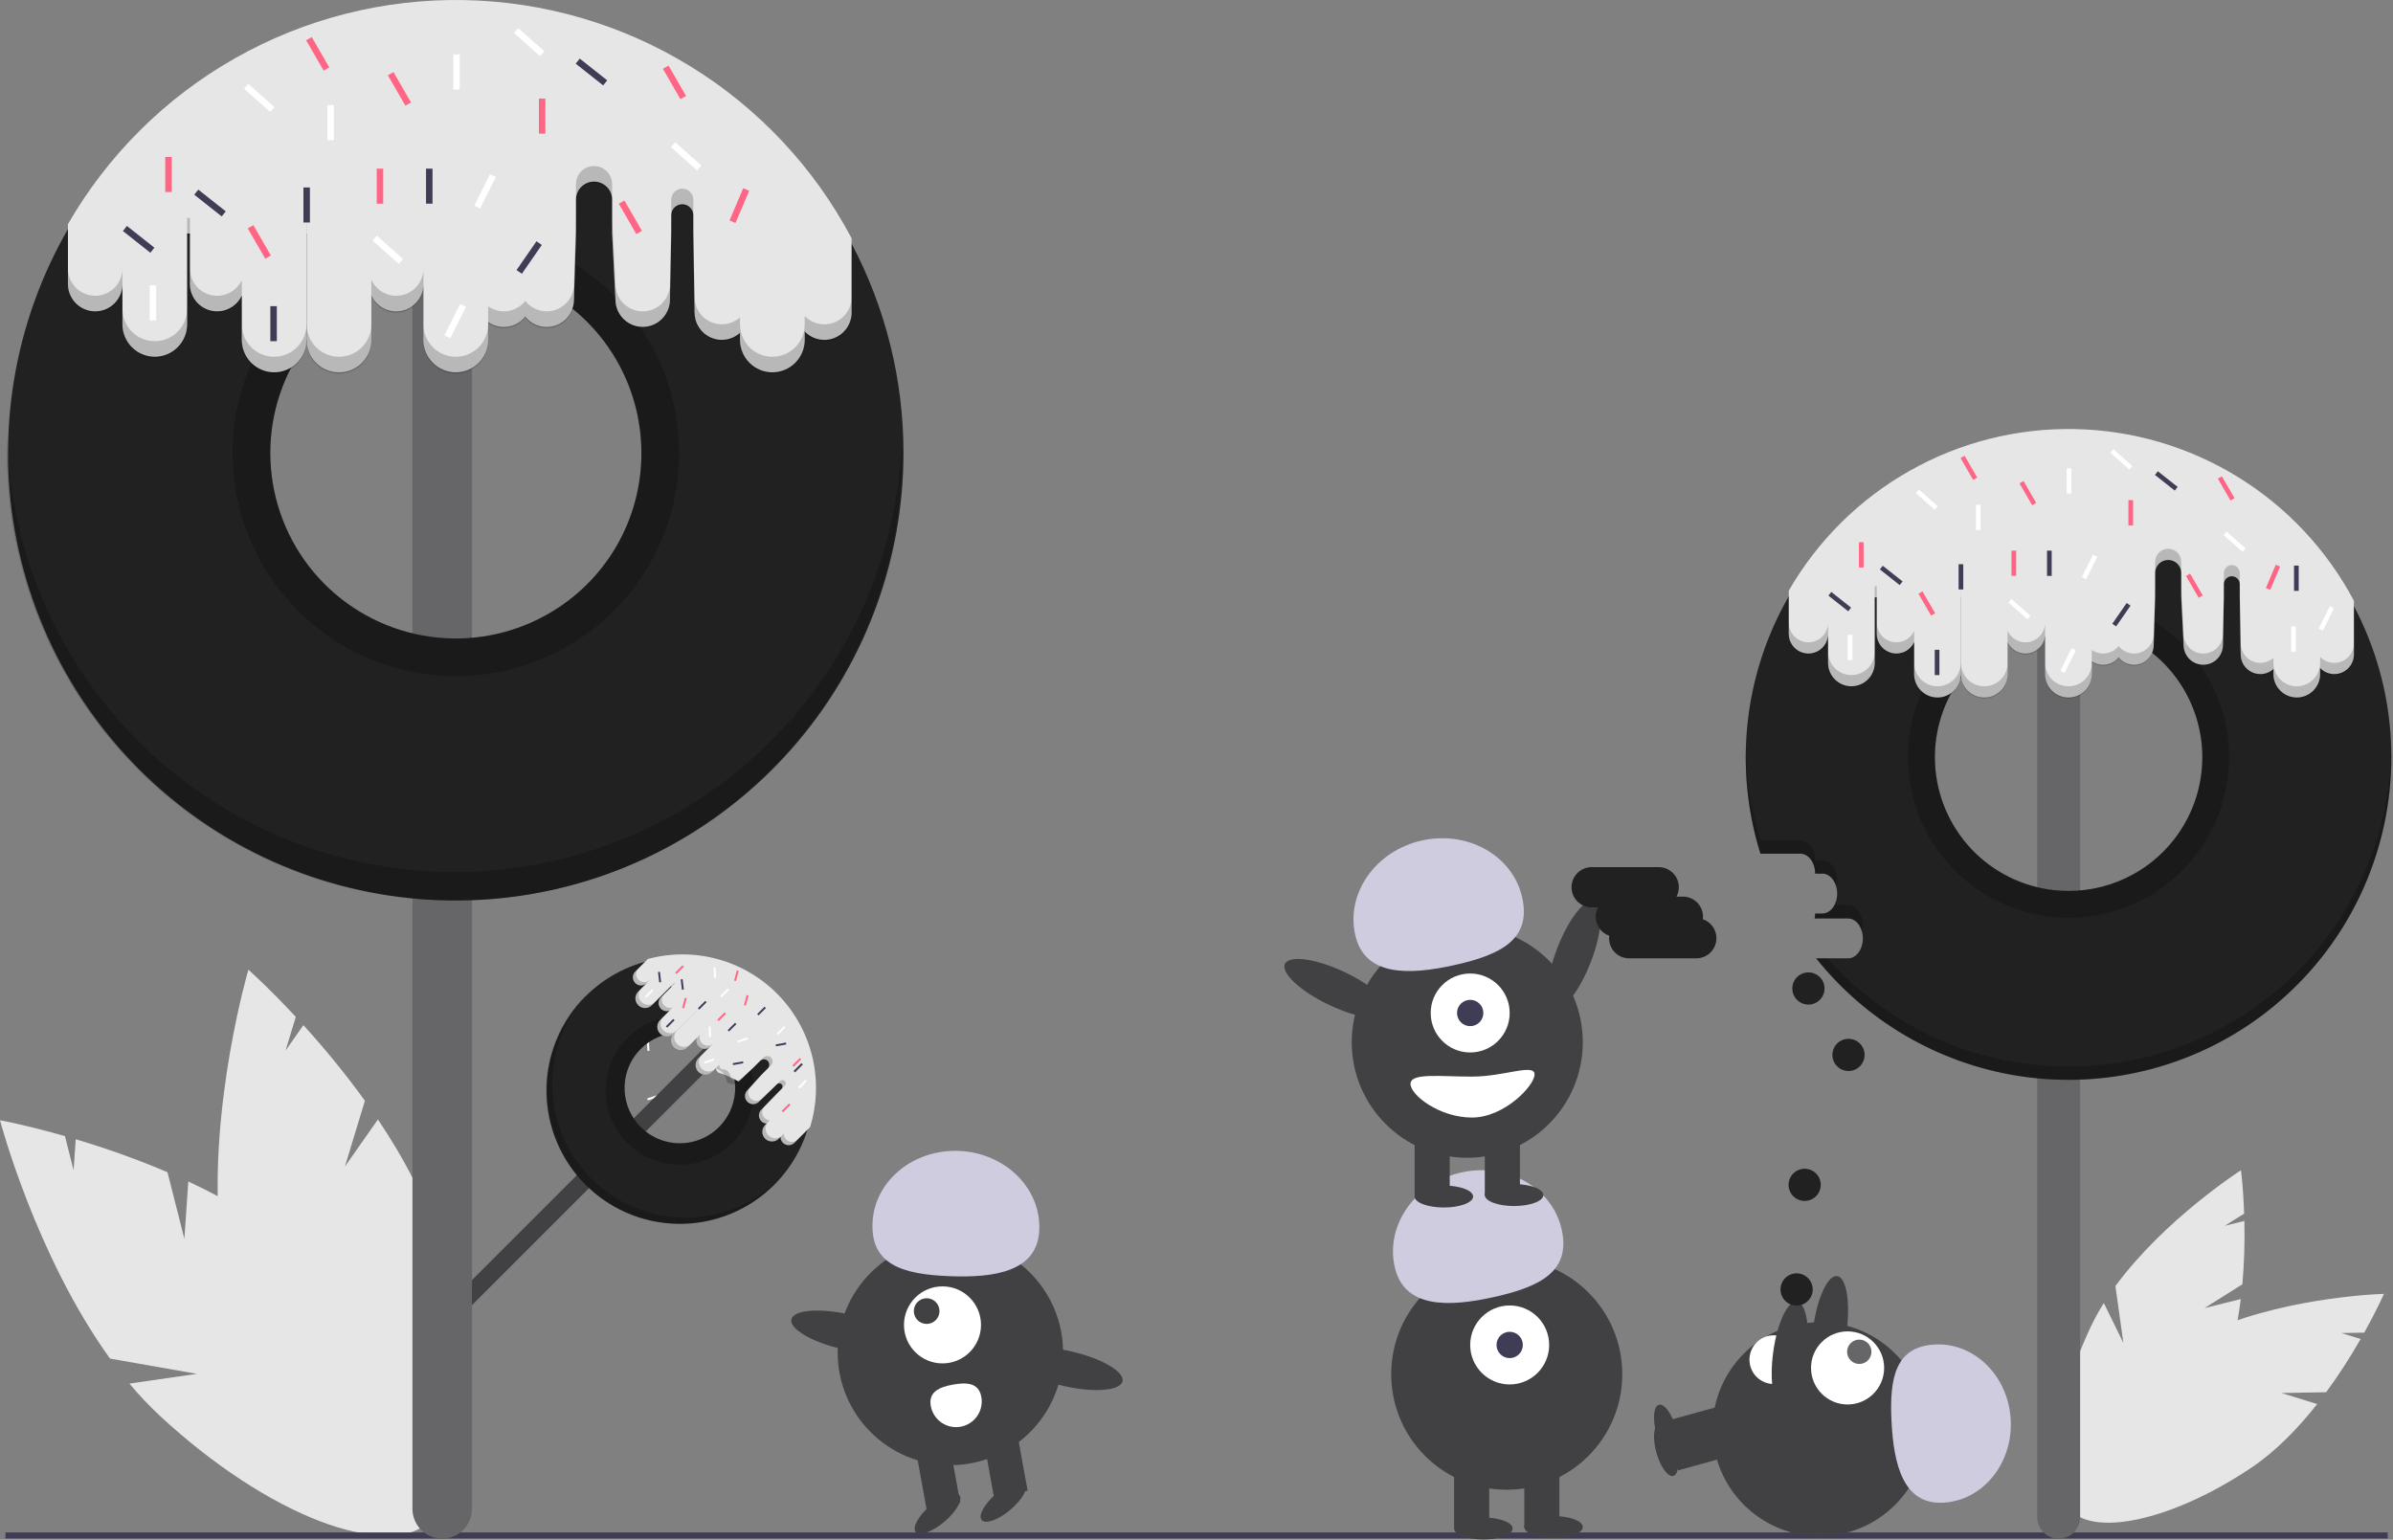 <svg width="892" height="574" viewBox="0 0 892 574" fill="none" xmlns="http://www.w3.org/2000/svg">
<rect x="0" y="0" width="892" height="574" fill="#808080" stroke="none"/>
<g clip-path="url(#clip0_931_29)">
<path d="M68.723 461.8L62.429 436.977C51.27 432.248 39.853 428.151 28.232 424.708L27.438 436.244L24.216 423.535C9.804 419.42 0 417.607 0 417.607C0 417.607 13.243 467.966 41.02 506.467L73.385 512.152L48.241 515.777C51.737 519.982 55.493 523.963 59.488 527.697C99.895 565.203 144.901 582.411 160.011 566.132C175.122 549.853 154.615 506.251 114.208 468.745C101.682 457.118 85.946 447.787 70.194 440.443L68.723 461.8Z" fill="#E6E6E6"/>
<path d="M128.579 434.843L136.022 410.34C128.914 400.524 121.258 391.116 113.09 382.161L106.447 391.626L110.258 379.081C100.048 368.108 92.592 361.489 92.592 361.489C92.592 361.489 77.898 411.444 81.775 458.76L106.543 480.357L83.144 470.463C83.963 475.87 85.121 481.219 86.612 486.48C101.815 539.474 131.447 577.468 152.796 571.343C174.146 565.218 179.129 517.293 163.926 464.3C159.213 447.871 150.565 431.75 140.877 417.321L128.579 434.843Z" fill="#E6E6E6"/>
<path d="M821.742 487.639L835.851 478.769C836.545 470.912 836.794 463.022 836.598 455.137L829.296 456.956L836.52 452.415C836.182 442.667 835.34 436.233 835.34 436.233C835.34 436.233 806.81 454.521 788.534 479.432L791.497 500.612L784.216 485.768C782.312 488.775 780.6 491.899 779.088 495.12C763.958 527.653 762.318 558.968 775.425 565.064C788.532 571.159 811.422 549.727 826.552 517.194C831.243 507.109 833.869 495.496 835.26 484.272L821.742 487.639Z" fill="#E6E6E6"/>
<path d="M850.424 519.302L867.086 519.003C871.741 512.635 876.033 506.01 879.942 499.158L872.75 496.941L881.282 496.788C886.031 488.268 888.636 482.325 888.636 482.325C888.636 482.325 854.76 483.233 826.239 495.112L817.827 514.774L819.266 498.304C816.082 499.894 813.002 501.682 810.043 503.659C780.274 523.688 762.684 549.647 770.753 561.64C778.822 573.633 809.496 567.119 839.264 547.09C848.493 540.88 856.743 532.296 863.736 523.407L850.424 519.302Z" fill="#E6E6E6"/>
<path d="M890.029 571.273H2.029V573.513H890.029V571.273Z" fill="#3F3D56"/>
<path d="M254.127 61.827L251.827 60.673L245.596 73.092L247.896 74.246L254.127 61.827Z" fill="white"/>
<path d="M240.874 372.592L240.113 372.681L240.592 376.795L241.354 376.706L240.874 372.592Z" fill="#3F3D56"/>
<path d="M245.423 408.899L245.181 408.171L241.25 409.475L241.492 410.203L245.423 408.899Z" fill="white"/>
<path d="M241.86 387.572L241.094 387.618L241.343 391.753L242.108 391.707L241.86 387.572Z" fill="white"/>
<path d="M238.28 364.902L237.514 364.948L237.763 369.082L238.529 369.036L238.28 364.902Z" fill="white"/>
<path d="M292.99 381.812L292.703 381.1L288.863 382.652L289.15 383.363L292.99 381.812Z" fill="#FF6584"/>
<path d="M247.714 380.602L246.973 380.404L245.901 384.405L246.642 384.603L247.714 380.602Z" fill="#FF6584"/>
<path d="M288.897 70.608H286.479V83.665H288.897V70.608Z" fill="#3F3D56"/>
<path d="M287.446 102.042H285.028V115.1H287.446V102.042Z" fill="white"/>
<path d="M285.614 374.945L285.104 374.435L282.352 377.188L282.862 377.697L285.614 374.945Z" fill="white"/>
<path d="M292.852 416.638L292.342 416.129L289.59 418.881L290.1 419.391L292.852 416.638Z" fill="white"/>
<path d="M287.078 399.357L286.382 399.17L285.374 402.93L286.07 403.117L287.078 399.357Z" fill="#FF6584"/>
<path d="M288.876 385.139L288.367 384.629L285.614 387.382L286.124 387.891L288.876 385.139Z" fill="#FF6584"/>
<path d="M277.806 384.67C278.426 384.05 278.775 383.209 278.775 382.332C278.775 381.455 278.426 380.614 277.806 379.994C277.186 379.374 276.345 379.025 275.468 379.025C274.591 379.025 273.75 379.374 273.129 379.994L167.613 485.51C166.993 486.13 166.644 486.971 166.644 487.849C166.644 488.726 166.993 489.567 167.613 490.187C168.233 490.807 169.074 491.155 169.951 491.155C170.828 491.155 171.669 490.807 172.289 490.187L277.127 385.349" fill="#414144"/>
<path d="M288.591 371.353C280.905 363.676 270.917 358.729 260.153 357.266C249.389 355.804 238.442 357.908 228.987 363.256C219.532 368.604 212.089 376.903 207.796 386.881C203.504 396.86 202.598 407.97 205.218 418.513C207.837 429.055 213.838 438.449 222.302 445.258C230.766 452.067 241.228 455.916 252.086 456.216C262.945 456.517 273.603 453.252 282.431 446.922C291.259 440.591 297.77 431.543 300.968 421.162C303.629 412.519 303.882 403.314 301.701 394.538C299.521 385.761 294.988 377.745 288.591 371.353ZM247.889 425.447C244.467 424.497 241.349 422.678 238.839 420.166C238.331 419.658 237.861 419.123 237.41 418.578C234.31 414.758 232.677 409.955 232.807 405.038C232.937 400.12 234.821 395.41 238.119 391.76C241.417 388.109 245.911 385.757 250.791 385.13C255.67 384.502 260.613 385.64 264.727 388.337C268.842 391.035 271.856 395.114 273.226 399.839C274.596 404.564 274.232 409.623 272.2 414.103C270.167 418.583 266.599 422.189 262.141 424.269C257.683 426.349 252.628 426.767 247.889 425.447Z" fill="#222121"/>
<path d="M175.926 94.945C175.926 92.003 174.757 89.182 172.677 87.101C170.597 85.021 167.775 83.852 164.833 83.852C161.891 83.852 159.069 85.021 156.989 87.101C154.909 89.182 153.74 92.003 153.74 94.945V562.484C153.74 563.941 154.027 565.383 154.584 566.729C155.142 568.075 155.959 569.298 156.989 570.328C158.019 571.358 159.242 572.175 160.588 572.732C161.934 573.29 163.376 573.577 164.833 573.577C166.29 573.577 167.732 573.29 169.078 572.732C170.424 572.175 171.647 571.358 172.677 570.328C173.707 569.298 174.524 568.075 175.082 566.729C175.639 565.383 175.926 563.941 175.926 562.484V98.167" fill="#666668"/>
<path d="M317.428 90.801C298.38 54.772 266.806 26.958 228.663 12.605C190.52 -1.747 148.443 -1.646 110.368 12.889C72.294 27.424 40.854 55.388 21.979 91.508C3.103 127.628 -1.903 169.406 7.904 208.963C17.711 248.519 41.654 283.121 75.216 306.24C108.778 329.359 149.64 339.398 190.094 334.464C230.549 329.53 267.8 309.963 294.821 279.455C321.843 248.947 336.766 209.605 336.778 168.851C336.789 141.645 330.146 114.85 317.428 90.801ZM203.92 229.091C190.686 236.561 175.36 239.465 160.31 237.354C145.261 235.242 131.326 228.233 120.658 217.41C109.991 206.586 103.185 192.551 101.292 177.472C99.399 162.394 102.525 147.111 110.187 133.987C117.849 120.863 129.619 110.627 143.68 104.862C157.741 99.097 173.309 98.123 187.979 102.09C202.648 106.058 215.603 114.747 224.841 126.814C234.079 138.88 239.085 153.654 239.087 168.851C239.123 181.114 235.883 193.165 229.7 203.756C223.517 214.347 214.617 223.094 203.92 229.091Z" fill="#222121"/>
<path opacity="0.2" d="M169.444 325.054C126.096 325.053 84.45 308.181 53.324 278.01C22.198 247.839 4.037 206.739 2.686 163.412C2.628 165.216 2.599 167.028 2.598 168.847C2.592 190.761 6.904 212.461 15.286 232.709C23.669 252.956 35.958 271.354 51.452 286.852C66.945 302.349 85.34 314.643 105.585 323.03C125.831 331.417 147.53 335.734 169.444 335.734C191.358 335.734 213.058 331.417 233.303 323.03C253.549 314.643 271.944 302.349 287.437 286.852C302.931 271.354 315.22 252.956 323.602 232.709C331.985 212.461 336.296 190.761 336.291 168.847C336.291 167.026 336.262 165.212 336.203 163.405C334.853 206.734 316.693 247.836 285.567 278.008C254.441 308.18 212.794 325.053 169.444 325.054Z" fill="black"/>
<path opacity="0.2" d="M169.928 85.594C153.462 85.595 137.367 90.479 123.677 99.627C109.987 108.775 99.318 121.777 93.017 136.989C86.717 152.201 85.068 168.94 88.281 185.089C91.493 201.237 99.422 216.071 111.065 227.714C122.707 239.356 137.541 247.285 153.69 250.497C169.838 253.71 186.577 252.062 201.789 245.761C217.001 239.461 230.003 228.791 239.151 215.101C248.3 201.411 253.183 185.316 253.184 168.851C253.159 146.777 244.38 125.615 228.772 110.007C213.163 94.398 192.001 85.619 169.928 85.594ZM203.92 229.091C190.686 236.561 175.36 239.465 160.31 237.354C145.261 235.242 131.326 228.233 120.658 217.41C109.991 206.586 103.185 192.551 101.292 177.472C99.4 162.394 102.525 147.111 110.187 133.987C117.849 120.863 129.619 110.627 143.68 104.862C157.741 99.097 173.309 98.123 187.979 102.09C202.649 106.058 215.603 114.747 224.841 126.814C234.079 138.88 239.085 153.654 239.087 168.851C239.124 181.114 235.883 193.165 229.7 203.756C223.517 214.347 214.617 223.094 203.92 229.091Z" fill="black"/>
<path d="M317.43 88.796V116.551C317.432 118.577 316.826 120.558 315.692 122.237C314.558 123.917 312.948 125.218 311.067 125.974C309.187 126.73 307.124 126.906 305.143 126.479C303.162 126.052 301.354 125.041 299.952 123.578V126.741C299.952 129.938 298.682 133.005 296.421 135.266C294.16 137.527 291.093 138.797 287.896 138.797C284.698 138.797 281.632 137.527 279.371 135.266C277.11 133.005 275.839 129.938 275.839 126.741V124.105C274.381 125.417 272.574 126.277 270.636 126.583C268.698 126.888 266.714 126.626 264.922 125.826C263.131 125.027 261.61 123.725 260.543 122.079C259.477 120.433 258.91 118.512 258.913 116.551L258.429 87.05V80.246C258.428 79.157 257.994 78.113 257.223 77.343C256.452 76.574 255.408 76.142 254.319 76.142C253.229 76.142 252.185 76.574 251.414 77.343C250.643 78.113 250.21 79.157 250.208 80.246V87.05L249.724 111.715C249.724 114.408 248.654 116.991 246.75 118.896C244.845 120.801 242.262 121.871 239.568 121.871C236.875 121.871 234.292 120.801 232.387 118.896C230.482 116.991 229.412 114.408 229.412 111.715L228.17 87.05V74.443C228.17 72.656 227.46 70.942 226.196 69.679C224.933 68.416 223.22 67.706 221.433 67.706C219.646 67.706 217.933 68.416 216.669 69.679C215.406 70.942 214.696 72.656 214.696 74.443V87.05L213.937 111.715C213.938 113.827 213.281 115.887 212.056 117.608C210.831 119.328 209.1 120.624 207.104 121.314C205.107 122.004 202.945 122.054 200.919 121.456C198.893 120.859 197.104 119.645 195.801 117.982C194.195 120.036 191.859 121.391 189.279 121.765C186.7 122.14 184.075 121.506 181.951 119.994V126.741C181.951 129.938 180.68 133.005 178.419 135.266C176.158 137.527 173.092 138.797 169.894 138.797C166.697 138.797 163.63 137.527 161.369 135.266C159.108 133.005 157.838 129.938 157.838 126.741V105.911C157.839 108.235 157.043 110.488 155.582 112.295C154.122 114.102 152.087 115.354 149.815 115.841C147.543 116.329 145.173 116.022 143.1 114.973C141.028 113.923 139.377 112.195 138.425 110.075V126.741C138.425 129.938 137.155 133.005 134.894 135.266C132.633 137.527 129.566 138.797 126.369 138.797C123.171 138.797 120.105 137.527 117.844 135.266C115.583 133.005 114.312 129.938 114.312 126.741V87.05H114.245V126.741C114.245 129.938 112.974 133.005 110.713 135.266C108.452 137.527 105.386 138.797 102.188 138.797C98.991 138.797 95.924 137.527 93.663 135.266C91.402 133.005 90.132 129.938 90.132 126.741V110.215C89.153 112.308 87.491 114.004 85.418 115.024C83.346 116.044 80.987 116.327 78.732 115.825C76.478 115.323 74.462 114.067 73.017 112.265C71.572 110.463 70.786 108.221 70.787 105.911V87.05H69.752V120.937C69.752 124.135 68.482 127.201 66.221 129.462C63.96 131.724 60.893 132.994 57.696 132.994C54.498 132.994 51.431 131.724 49.17 129.462C46.909 127.201 45.639 124.135 45.639 120.937V105.911C45.641 107.246 45.379 108.568 44.869 109.801C44.359 111.034 43.611 112.155 42.668 113.099C41.725 114.043 40.605 114.792 39.372 115.303C38.139 115.814 36.818 116.077 35.483 116.077C34.149 116.077 32.827 115.814 31.595 115.303C30.362 114.792 29.242 114.043 28.298 113.099C27.355 112.155 26.607 111.034 26.098 109.801C25.588 108.568 25.326 107.246 25.327 105.911V83.554C40.222 57.714 61.769 36.337 87.727 21.647C113.684 6.957 143.104 -0.508 172.925 0.027C202.746 0.562 231.879 9.078 257.292 24.69C282.706 40.302 303.472 62.438 317.43 88.796Z" fill="#E6E6E6"/>
<path opacity="0.2" d="M102.188 132.994C100.605 132.994 99.037 132.682 97.574 132.076C96.111 131.47 94.782 130.582 93.663 129.463C92.543 128.343 91.655 127.014 91.049 125.551C90.443 124.088 90.132 122.521 90.132 120.937V127.224C90.132 130.422 91.402 133.488 93.663 135.749C95.924 138.011 98.99 139.281 102.188 139.281C105.386 139.281 108.452 138.011 110.713 135.749C112.974 133.488 114.245 130.422 114.245 127.224V120.937C114.245 122.521 113.933 124.088 113.327 125.551C112.721 127.014 111.833 128.343 110.714 129.463C109.594 130.582 108.265 131.47 106.802 132.076C105.339 132.682 103.771 132.994 102.188 132.994Z" fill="black"/>
<path opacity="0.2" d="M126.369 132.994C124.786 132.994 123.218 132.682 121.755 132.076C120.292 131.47 118.963 130.582 117.843 129.463C116.724 128.343 115.836 127.014 115.23 125.551C114.624 124.088 114.312 122.521 114.313 120.937V127.224C114.313 130.422 115.583 133.488 117.844 135.749C120.105 138.011 123.171 139.281 126.369 139.281C129.567 139.281 132.633 138.011 134.894 135.749C137.155 133.488 138.426 130.422 138.426 127.224V120.937C138.426 122.521 138.114 124.088 137.508 125.551C136.902 127.014 136.014 128.343 134.895 129.463C133.775 130.582 132.446 131.47 130.983 132.076C129.52 132.682 127.952 132.994 126.369 132.994Z" fill="black"/>
<path opacity="0.2" d="M90.132 104.412C89.153 106.505 87.491 108.201 85.418 109.221C83.346 110.241 80.987 110.523 78.732 110.022C76.478 109.52 74.462 108.264 73.017 106.462C71.572 104.659 70.786 102.418 70.787 100.108V106.395C70.786 108.705 71.572 110.946 73.017 112.749C74.462 114.551 76.478 115.807 78.732 116.309C80.987 116.81 83.346 116.528 85.418 115.508C87.491 114.488 89.153 112.792 90.132 110.699V104.412Z" fill="black"/>
<path opacity="0.2" d="M114.312 81.247H114.245V87.534H114.312V81.247Z" fill="black"/>
<path opacity="0.2" d="M45.639 100.108C45.636 102.8 44.565 105.38 42.661 107.283C40.757 109.185 38.175 110.254 35.483 110.254C32.791 110.254 30.21 109.185 28.305 107.283C26.401 105.38 25.33 102.8 25.327 100.108V106.395C25.33 109.087 26.401 111.667 28.305 113.57C30.21 115.472 32.791 116.541 35.483 116.541C38.175 116.541 40.757 115.472 42.661 113.57C44.565 111.667 45.636 109.087 45.639 106.395V100.108Z" fill="black"/>
<path opacity="0.2" d="M70.787 81.247H69.752V87.534H70.787V81.247Z" fill="black"/>
<path opacity="0.2" d="M57.696 127.19C56.112 127.191 54.544 126.879 53.082 126.273C51.619 125.667 50.29 124.779 49.17 123.659C48.051 122.54 47.163 121.211 46.557 119.748C45.951 118.285 45.639 116.717 45.639 115.134V121.421C45.639 124.619 46.909 127.685 49.17 129.946C51.431 132.207 54.498 133.477 57.696 133.477C60.893 133.477 63.96 132.207 66.221 129.946C68.482 127.685 69.752 124.619 69.752 121.421V115.134C69.752 116.717 69.441 118.285 68.835 119.748C68.229 121.211 67.341 122.54 66.221 123.659C65.102 124.779 63.772 125.667 62.31 126.273C60.847 126.879 59.279 127.191 57.696 127.19Z" fill="black"/>
<path opacity="0.2" d="M169.894 132.994C168.311 132.994 166.743 132.682 165.28 132.076C163.817 131.47 162.488 130.582 161.369 129.463C160.249 128.343 159.361 127.014 158.755 125.551C158.149 124.088 157.838 122.521 157.838 120.937V127.224C157.838 130.422 159.108 133.488 161.369 135.749C163.63 138.011 166.697 139.281 169.894 139.281C173.092 139.281 176.158 138.011 178.419 135.749C180.68 133.488 181.951 130.422 181.951 127.224V120.937C181.951 122.521 181.639 124.088 181.033 125.551C180.427 127.014 179.539 128.343 178.42 129.463C177.3 130.582 175.971 131.47 174.508 132.076C173.045 132.682 171.477 132.994 169.894 132.994Z" fill="black"/>
<path opacity="0.2" d="M258.429 74.443C258.429 73.352 257.996 72.307 257.225 71.536C256.454 70.765 255.409 70.332 254.318 70.332C253.228 70.332 252.183 70.765 251.412 71.536C250.641 72.307 250.208 73.352 250.208 74.443V80.73C250.207 80.189 250.313 79.654 250.519 79.154C250.725 78.655 251.028 78.201 251.409 77.819C251.791 77.436 252.245 77.133 252.744 76.926C253.243 76.719 253.778 76.612 254.318 76.612C254.859 76.612 255.394 76.719 255.893 76.926C256.392 77.133 256.846 77.436 257.227 77.819C257.609 78.201 257.912 78.655 258.118 79.154C258.324 79.654 258.43 80.189 258.429 80.73V74.443Z" fill="black"/>
<path opacity="0.2" d="M157.838 100.108C157.838 102.431 157.042 104.685 155.582 106.492C154.122 108.299 152.087 109.551 149.815 110.038C147.543 110.525 145.173 110.219 143.1 109.169C141.027 108.12 139.377 106.391 138.425 104.272V110.559C139.377 112.678 141.027 114.407 143.1 115.456C145.173 116.506 147.543 116.812 149.815 116.325C152.087 115.838 154.122 114.586 155.582 112.779C157.042 110.972 157.838 108.718 157.838 106.395V100.108Z" fill="black"/>
<path opacity="0.2" d="M239.568 116.067C238.235 116.067 236.914 115.805 235.682 115.294C234.449 114.784 233.33 114.036 232.387 113.093C231.444 112.15 230.695 111.03 230.185 109.798C229.675 108.566 229.412 107.245 229.412 105.911L228.169 81.247V87.534L229.412 112.198C229.412 114.892 230.482 117.475 232.387 119.38C234.292 121.284 236.875 122.354 239.568 122.354C242.262 122.354 244.845 121.284 246.75 119.38C248.654 117.475 249.724 114.892 249.724 112.198L250.208 87.534V81.247L249.724 105.911C249.724 107.245 249.462 108.566 248.951 109.798C248.441 111.03 247.693 112.15 246.75 113.093C245.807 114.036 244.687 114.784 243.455 115.294C242.223 115.805 240.902 116.067 239.568 116.067Z" fill="black"/>
<path opacity="0.2" d="M307.274 120.903C305.906 120.904 304.551 120.627 303.293 120.089C302.034 119.551 300.898 118.764 299.952 117.774V120.937C299.952 124.135 298.682 127.201 296.421 129.462C294.16 131.723 291.093 132.994 287.896 132.994C284.698 132.994 281.632 131.723 279.371 129.462C277.11 127.201 275.839 124.135 275.839 120.937V118.302C274.381 119.613 272.573 120.474 270.636 120.78C268.698 121.085 266.714 120.822 264.922 120.023C263.131 119.223 261.61 117.922 260.543 116.275C259.477 114.629 258.91 112.709 258.913 110.748L258.429 81.247V87.534L258.913 117.035C258.91 118.996 259.477 120.916 260.543 122.562C261.61 124.209 263.131 125.51 264.922 126.31C266.714 127.109 268.698 127.372 270.636 127.067C272.573 126.761 274.381 125.9 275.839 124.589V127.224C275.839 130.422 277.11 133.488 279.371 135.749C281.632 138.011 284.698 139.281 287.896 139.281C291.093 139.281 294.16 138.011 296.421 135.749C298.682 133.488 299.952 130.422 299.952 127.224V124.061C301.354 125.525 303.162 126.535 305.143 126.962C307.124 127.39 309.187 127.214 311.067 126.458C312.947 125.702 314.558 124.4 315.692 122.721C316.826 121.041 317.432 119.061 317.43 117.035V110.747C317.43 112.081 317.168 113.402 316.657 114.634C316.147 115.866 315.399 116.986 314.456 117.929C313.513 118.872 312.393 119.62 311.161 120.131C309.929 120.641 308.608 120.904 307.274 120.903Z" fill="black"/>
<path opacity="0.2" d="M203.781 116.067C202.243 116.067 200.725 115.717 199.343 115.044C197.96 114.37 196.749 113.39 195.801 112.179C194.195 114.232 191.859 115.587 189.279 115.962C186.7 116.337 184.075 115.702 181.951 114.191V120.478C184.075 121.989 186.7 122.624 189.279 122.249C191.859 121.874 194.195 120.519 195.801 118.466C197.104 120.128 198.893 121.343 200.919 121.94C202.945 122.537 205.107 122.488 207.104 121.798C209.1 121.108 210.831 119.812 212.056 118.091C213.281 116.371 213.939 114.311 213.937 112.198L214.696 87.534V81.247L213.937 105.911C213.937 107.245 213.674 108.566 213.164 109.798C212.654 111.03 211.906 112.15 210.963 113.093C210.02 114.036 208.9 114.784 207.668 115.295C206.435 115.805 205.115 116.067 203.781 116.067Z" fill="black"/>
<path opacity="0.2" d="M228.169 68.639C228.169 66.853 227.46 65.139 226.196 63.876C224.933 62.612 223.219 61.903 221.433 61.903C219.646 61.903 217.933 62.612 216.669 63.876C215.406 65.139 214.696 66.853 214.696 68.639V74.926C214.696 73.14 215.406 71.426 216.669 70.163C217.933 68.899 219.646 68.19 221.433 68.19C223.219 68.19 224.933 68.899 226.196 70.163C227.46 71.426 228.169 73.14 228.169 74.926V68.639Z" fill="black"/>
<path d="M115.521 69.882H113.103V82.94H115.521V69.882Z" fill="#3F3D56"/>
<path d="M161.223 62.87H158.805V75.927H161.223V62.87Z" fill="#3F3D56"/>
<path d="M103.189 114.133H100.771V127.19H103.189V114.133Z" fill="#3F3D56"/>
<path d="M201.959 91.317L199.971 89.941L192.541 100.679L194.53 102.054L201.959 91.317Z" fill="#3F3D56"/>
<path d="M73.913 70.686L72.413 72.583L82.653 80.685L84.153 78.788L73.913 70.686Z" fill="#3F3D56"/>
<path d="M216.096 21.841L214.595 23.738L224.835 31.84L226.336 29.944L216.096 21.841Z" fill="#3F3D56"/>
<path d="M47.315 84.228L45.814 86.124L56.054 94.226L57.554 92.33L47.315 84.228Z" fill="#3F3D56"/>
<path d="M124.468 39.173H122.05V52.23H124.468V39.173Z" fill="white"/>
<path d="M58.213 106.395H55.795V119.453H58.213V106.395Z" fill="white"/>
<path d="M171.379 20.312H168.961V33.369H171.379V20.312Z" fill="white"/>
<path d="M184.818 66.04L182.656 64.955L176.801 76.626L178.962 77.711L184.818 66.04Z" fill="white"/>
<path d="M173.694 114.401L171.533 113.317L165.678 124.988L167.839 126.072L173.694 114.401Z" fill="white"/>
<path d="M140.455 87.86L138.851 89.669L148.621 98.332L150.226 96.522L140.455 87.86Z" fill="white"/>
<path d="M92.577 31.277L90.973 33.086L100.744 41.749L102.348 39.939L92.577 31.277Z" fill="white"/>
<path d="M251.686 53.04L250.082 54.849L259.853 63.511L261.457 61.702L251.686 53.04Z" fill="white"/>
<path d="M193.169 10.482L191.565 12.291L201.335 20.953L202.939 19.144L193.169 10.482Z" fill="white"/>
<path d="M142.846 62.87H140.427V75.927H142.846V62.87Z" fill="#FF6584"/>
<path d="M279.262 71.116L277.036 70.171L271.933 82.19L274.159 83.135L279.262 71.116Z" fill="#FF6584"/>
<path d="M94.443 83.935L92.349 85.144L98.878 96.453L100.972 95.244L94.443 83.935Z" fill="#FF6584"/>
<path d="M232.757 74.747L230.663 75.956L237.191 87.264L239.285 86.055L232.757 74.747Z" fill="#FF6584"/>
<path d="M146.675 26.87L144.581 28.079L151.11 39.387L153.204 38.178L146.675 26.87Z" fill="#FF6584"/>
<path d="M249.2 24.451L247.105 25.66L253.634 36.968L255.728 35.759L249.2 24.451Z" fill="#FF6584"/>
<path d="M116.206 13.811L114.112 15.02L120.641 26.329L122.735 25.119L116.206 13.811Z" fill="#FF6584"/>
<path d="M203.297 36.755H200.879V49.812H203.297V36.755Z" fill="#FF6584"/>
<path d="M64.017 58.517H61.599V71.575H64.017V58.517Z" fill="#FF6584"/>
<path opacity="0.2" d="M220.392 439.352C211.255 430.214 206.033 417.879 205.832 404.958C205.63 392.038 210.466 379.546 219.314 370.129C218.921 370.497 218.533 370.873 218.15 371.256C213.528 375.873 209.861 381.357 207.359 387.392C204.857 393.427 203.569 399.896 203.567 406.429C203.566 412.962 204.852 419.432 207.351 425.468C209.851 431.504 213.515 436.989 218.135 441.609C222.755 446.229 228.239 449.893 234.276 452.392C240.312 454.892 246.781 456.178 253.315 456.176C259.848 456.175 266.317 454.887 272.352 452.385C278.387 449.882 283.87 446.216 288.488 441.594C288.872 441.21 289.248 440.822 289.617 440.429C280.199 449.277 267.707 454.113 254.786 453.912C241.865 453.711 229.53 448.489 220.392 439.352Z" fill="black"/>
<path opacity="0.2" d="M272.981 386.963C269.112 383.091 264.181 380.453 258.812 379.384C253.443 378.315 247.878 378.862 242.82 380.956C237.763 383.05 233.439 386.597 230.398 391.148C227.356 395.699 225.733 401.051 225.733 406.525C225.733 411.999 227.356 417.35 230.398 421.901C233.439 426.453 237.763 430 242.82 432.094C247.878 434.188 253.443 434.735 258.812 433.665C264.181 432.596 269.112 429.959 272.981 426.087C278.159 420.893 281.066 413.858 281.066 406.525C281.066 399.191 278.159 392.157 272.981 386.963ZM268 420.166C264.132 424.031 258.888 426.203 253.42 426.203C247.951 426.203 242.707 424.031 238.839 420.166C238.331 419.658 237.861 419.123 237.41 418.578C234.899 415.482 233.339 411.724 232.919 407.76C232.5 403.796 233.238 399.795 235.045 396.242C236.853 392.689 239.651 389.737 243.102 387.741C246.553 385.746 250.509 384.795 254.49 385.001C258.471 385.208 262.306 386.564 265.532 388.906C268.758 391.248 271.236 394.475 272.665 398.196C274.095 401.917 274.415 405.972 273.587 409.872C272.759 413.771 270.819 417.347 268 420.166Z" fill="black"/>
<path d="M301.965 420.166L296.114 426.017C295.687 426.444 295.142 426.734 294.549 426.849C293.956 426.964 293.342 426.899 292.787 426.662C292.231 426.425 291.759 426.027 291.432 425.519C291.104 425.012 290.936 424.418 290.949 423.814L290.282 424.481C289.608 425.155 288.694 425.533 287.741 425.533C286.788 425.533 285.874 425.155 285.2 424.481C284.526 423.806 284.147 422.892 284.147 421.939C284.147 420.986 284.526 420.072 285.2 419.398L285.755 418.842C285.171 418.811 284.609 418.612 284.136 418.268C283.663 417.924 283.3 417.45 283.091 416.904C282.882 416.358 282.836 415.763 282.958 415.191C283.08 414.619 283.366 414.095 283.78 413.682L289.896 407.362L291.33 405.927C291.56 405.698 291.689 405.386 291.689 405.061C291.689 404.736 291.56 404.424 291.33 404.194C291.1 403.965 290.789 403.836 290.464 403.836C290.139 403.836 289.827 403.965 289.597 404.194L288.163 405.629L282.862 410.726C282.294 411.294 281.524 411.612 280.721 411.612C279.918 411.612 279.148 411.294 278.581 410.726C278.013 410.158 277.694 409.388 277.694 408.585C277.694 407.782 278.013 407.012 278.581 406.444L283.518 400.983L286.175 398.326C286.549 397.949 286.758 397.439 286.757 396.908C286.756 396.376 286.544 395.867 286.169 395.492C285.793 395.116 285.284 394.905 284.753 394.904C284.222 394.903 283.712 395.112 283.335 395.486L280.678 398.143L275.319 403.182C272.915 401.757 270.348 400.628 267.673 399.818C267.229 399.375 266.935 398.804 266.831 398.185L265.409 399.607C264.735 400.281 263.821 400.66 262.868 400.66C261.914 400.66 261 400.281 260.326 399.607C259.652 398.933 259.274 398.019 259.274 397.066C259.274 396.113 259.652 395.198 260.326 394.524L264.717 390.134C264.227 390.624 263.585 390.931 262.896 391.004C262.207 391.077 261.514 390.912 260.933 390.536C260.351 390.16 259.916 389.596 259.7 388.937C259.485 388.279 259.501 387.567 259.747 386.92L256.234 390.433C255.56 391.107 254.646 391.485 253.693 391.485C252.74 391.485 251.826 391.107 251.152 390.433C250.478 389.759 250.099 388.844 250.099 387.891C250.099 386.938 250.478 386.024 251.152 385.35L259.518 376.984L259.503 376.969L251.137 385.336C250.463 386.01 249.549 386.388 248.596 386.388C247.643 386.388 246.729 386.01 246.055 385.336C245.381 384.662 245.002 383.747 245.002 382.794C245.002 381.841 245.381 380.927 246.055 380.253L249.538 376.77C248.891 377.004 248.183 377.012 247.531 376.79C246.879 376.568 246.322 376.13 245.953 375.549C245.583 374.968 245.423 374.278 245.498 373.594C245.574 372.91 245.88 372.271 246.367 371.785L250.343 367.809L250.125 367.591L242.982 374.734C242.308 375.408 241.394 375.786 240.441 375.786C239.488 375.786 238.573 375.408 237.899 374.734C237.225 374.06 236.847 373.146 236.847 372.192C236.847 371.239 237.225 370.325 237.899 369.651L241.067 366.484C240.499 367.052 239.729 367.371 238.926 367.371C238.123 367.371 237.353 367.052 236.785 366.484C236.217 365.916 235.898 365.146 235.898 364.343C235.898 363.54 236.217 362.77 236.785 362.202L241.498 357.49C250.084 355.182 259.132 355.218 267.7 357.593C276.268 359.969 284.043 364.596 290.216 370.995C296.389 377.394 300.735 385.33 302.801 393.977C304.867 402.625 304.578 411.668 301.965 420.166Z" fill="#E6E6E6"/>
<path opacity="0.2" d="M247.278 384.112C246.944 383.779 246.679 383.382 246.499 382.946C246.318 382.51 246.225 382.043 246.225 381.571C246.225 381.099 246.318 380.632 246.499 380.196C246.679 379.76 246.944 379.363 247.278 379.03L245.953 380.355C245.279 381.029 244.9 381.943 244.9 382.896C244.9 383.849 245.279 384.764 245.953 385.438C246.627 386.112 247.541 386.49 248.494 386.49C249.447 386.49 250.361 386.112 251.035 385.438L252.361 384.112C252.027 384.446 251.631 384.711 251.195 384.892C250.758 385.072 250.291 385.165 249.819 385.165C249.347 385.165 248.88 385.072 248.444 384.892C248.008 384.711 247.611 384.446 247.278 384.112Z" fill="black"/>
<path opacity="0.2" d="M252.375 389.209C252.041 388.876 251.776 388.479 251.596 388.043C251.415 387.607 251.322 387.14 251.322 386.668C251.322 386.196 251.415 385.729 251.596 385.293C251.776 384.857 252.041 384.46 252.375 384.127L251.049 385.452C250.716 385.786 250.451 386.182 250.27 386.618C250.09 387.054 249.997 387.521 249.997 387.993C249.997 388.465 250.09 388.933 250.27 389.369C250.451 389.805 250.716 390.201 251.049 390.535C251.383 390.868 251.779 391.133 252.215 391.314C252.652 391.494 253.119 391.587 253.591 391.587C254.063 391.587 254.53 391.494 254.966 391.314C255.402 391.133 255.798 390.868 256.132 390.535L257.457 389.209C257.124 389.543 256.728 389.808 256.291 389.989C255.855 390.169 255.388 390.262 254.916 390.262C254.444 390.262 253.977 390.169 253.541 389.989C253.105 389.808 252.708 389.543 252.375 389.209Z" fill="black"/>
<path opacity="0.2" d="M250.761 375.546C250.114 375.781 249.406 375.788 248.754 375.567C248.102 375.345 247.545 374.907 247.176 374.326C246.806 373.745 246.646 373.055 246.721 372.371C246.797 371.686 247.103 371.048 247.591 370.562L246.265 371.887C245.778 372.373 245.472 373.012 245.396 373.696C245.321 374.38 245.481 375.07 245.851 375.651C246.22 376.232 246.777 376.67 247.429 376.892C248.08 377.114 248.788 377.106 249.436 376.872L250.761 375.546Z" fill="black"/>
<path opacity="0.2" d="M260.727 375.746L259.401 377.071L259.416 377.086L260.741 375.76L260.727 375.746Z" fill="black"/>
<path opacity="0.2" d="M242.29 365.261C242.009 365.542 241.675 365.765 241.308 365.917C240.94 366.069 240.547 366.147 240.149 366.147C239.752 366.147 239.358 366.069 238.991 365.917C238.623 365.765 238.289 365.542 238.008 365.261C237.727 364.979 237.504 364.646 237.352 364.278C237.2 363.911 237.122 363.517 237.122 363.12C237.122 362.722 237.2 362.329 237.352 361.961C237.504 361.594 237.727 361.26 238.008 360.979L236.683 362.304C236.115 362.872 235.796 363.642 235.796 364.445C235.796 365.248 236.115 366.018 236.683 366.586C237.251 367.154 238.021 367.473 238.824 367.473C239.627 367.473 240.397 367.154 240.965 366.586L242.29 365.261Z" fill="black"/>
<path opacity="0.2" d="M251.348 366.368L250.023 367.693L250.241 367.911L251.566 366.586L251.348 366.368Z" fill="black"/>
<path opacity="0.2" d="M239.122 373.511C238.789 373.177 238.524 372.781 238.343 372.345C238.163 371.909 238.07 371.441 238.07 370.969C238.07 370.497 238.163 370.03 238.343 369.594C238.524 369.158 238.789 368.762 239.122 368.428L237.797 369.753C237.464 370.087 237.199 370.483 237.018 370.919C236.838 371.355 236.745 371.822 236.745 372.294C236.745 372.766 236.838 373.234 237.018 373.67C237.199 374.106 237.464 374.502 237.797 374.836C238.131 375.17 238.527 375.434 238.963 375.615C239.399 375.795 239.867 375.888 240.339 375.888C240.811 375.888 241.278 375.795 241.714 375.615C242.15 375.434 242.546 375.17 242.88 374.836L244.205 373.511C243.872 373.844 243.475 374.109 243.039 374.29C242.603 374.47 242.136 374.563 241.664 374.563C241.192 374.563 240.725 374.47 240.288 374.29C239.852 374.109 239.456 373.844 239.122 373.511Z" fill="black"/>
<path opacity="0.2" d="M261.549 398.384C261.215 398.05 260.951 397.654 260.77 397.218C260.589 396.782 260.496 396.315 260.496 395.843C260.496 395.371 260.589 394.903 260.77 394.467C260.951 394.031 261.215 393.635 261.549 393.301L260.224 394.626C259.89 394.96 259.626 395.356 259.445 395.792C259.264 396.229 259.171 396.696 259.171 397.168C259.171 397.64 259.264 398.107 259.445 398.543C259.626 398.979 259.89 399.375 260.224 399.709C260.558 400.043 260.954 400.308 261.39 400.488C261.826 400.669 262.293 400.762 262.765 400.762C263.237 400.762 263.705 400.669 264.141 400.488C264.577 400.308 264.973 400.043 265.307 399.709L266.632 398.384C266.298 398.718 265.902 398.983 265.466 399.163C265.03 399.344 264.563 399.437 264.091 399.437C263.619 399.437 263.151 399.344 262.715 399.163C262.279 398.983 261.883 398.718 261.549 398.384Z" fill="black"/>
<path opacity="0.2" d="M292.553 404.704C292.783 404.474 292.912 404.163 292.912 403.838C292.912 403.513 292.783 403.201 292.553 402.971C292.324 402.741 292.012 402.612 291.687 402.612C291.362 402.612 291.05 402.741 290.82 402.971L289.495 404.296C289.725 404.067 290.037 403.938 290.362 403.938C290.687 403.938 290.998 404.067 291.228 404.296C291.458 404.526 291.587 404.838 291.587 405.163C291.587 405.488 291.458 405.8 291.228 406.029L292.553 404.704Z" fill="black"/>
<path opacity="0.2" d="M265.94 388.911C265.45 389.401 264.808 389.708 264.119 389.781C263.43 389.854 262.737 389.689 262.156 389.313C261.574 388.937 261.139 388.372 260.924 387.714C260.708 387.056 260.724 386.344 260.97 385.697L259.645 387.022C259.399 387.669 259.383 388.381 259.598 389.039C259.814 389.698 260.249 390.262 260.831 390.638C261.412 391.014 262.105 391.179 262.794 391.106C263.482 391.033 264.125 390.726 264.615 390.236L265.94 388.911Z" fill="black"/>
<path opacity="0.2" d="M279.804 409.503C279.523 409.221 279.3 408.888 279.147 408.52C278.995 408.153 278.917 407.759 278.917 407.362C278.917 406.964 278.995 406.57 279.147 406.203C279.3 405.836 279.523 405.502 279.804 405.221L284.741 399.76L283.415 401.085L278.479 406.546C278.197 406.827 277.974 407.161 277.822 407.528C277.67 407.896 277.592 408.289 277.592 408.687C277.592 409.085 277.67 409.478 277.822 409.846C277.974 410.213 278.197 410.547 278.479 410.828C278.76 411.109 279.093 411.332 279.461 411.484C279.828 411.636 280.222 411.714 280.619 411.714C281.017 411.714 281.411 411.636 281.778 411.484C282.145 411.332 282.479 411.109 282.76 410.828L288.061 405.731L289.386 404.406L284.085 409.503C283.804 409.784 283.47 410.007 283.103 410.159C282.736 410.311 282.342 410.389 281.944 410.389C281.547 410.389 281.153 410.311 280.786 410.159C280.419 410.007 280.085 409.784 279.804 409.503Z" fill="black"/>
<path opacity="0.2" d="M293.056 424.794C292.767 424.505 292.54 424.161 292.388 423.783C292.236 423.404 292.163 422.999 292.172 422.591L291.505 423.257C291.172 423.591 290.775 423.856 290.339 424.036C289.903 424.217 289.436 424.31 288.964 424.31C288.492 424.31 288.025 424.217 287.589 424.036C287.153 423.856 286.756 423.591 286.423 423.257C286.089 422.924 285.824 422.527 285.644 422.091C285.463 421.655 285.37 421.188 285.37 420.716C285.37 420.244 285.463 419.777 285.644 419.341C285.824 418.905 286.089 418.508 286.423 418.175L286.978 417.619C286.394 417.588 285.832 417.389 285.359 417.045C284.886 416.701 284.523 416.227 284.314 415.681C284.105 415.135 284.059 414.54 284.181 413.968C284.303 413.396 284.589 412.872 285.003 412.459L291.119 406.139L289.794 407.464L283.677 413.784C283.263 414.197 282.978 414.721 282.856 415.293C282.734 415.865 282.78 416.46 282.989 417.006C283.198 417.552 283.561 418.026 284.034 418.37C284.507 418.714 285.069 418.913 285.653 418.944L285.097 419.5C284.423 420.174 284.045 421.088 284.045 422.041C284.045 422.994 284.423 423.909 285.097 424.583C285.771 425.257 286.686 425.635 287.639 425.635C288.592 425.635 289.506 425.257 290.18 424.583L290.847 423.916C290.834 424.52 291.002 425.114 291.329 425.621C291.657 426.129 292.129 426.527 292.685 426.764C293.24 427.001 293.854 427.066 294.447 426.951C295.04 426.836 295.585 426.546 296.012 426.119L297.337 424.794C297.056 425.075 296.722 425.298 296.355 425.45C295.988 425.602 295.594 425.68 295.197 425.68C294.799 425.68 294.405 425.602 294.038 425.45C293.671 425.298 293.337 425.075 293.056 424.794Z" fill="black"/>
<path opacity="0.2" d="M272.26 401.959C272.316 401.504 272.267 401.042 272.118 400.609C271.968 400.175 271.722 399.782 271.398 399.457C271.074 399.133 270.68 398.887 270.246 398.738C269.813 398.588 269.351 398.539 268.896 398.595C268.453 398.151 268.158 397.581 268.054 396.962L266.729 398.287C267.851 398.602 268.852 399.247 269.602 400.138C270.352 401.029 270.816 402.125 270.935 403.284C271.216 403.565 271.55 403.789 271.917 403.941C272.285 404.093 272.678 404.171 273.076 404.171C273.473 404.171 273.867 404.093 274.234 403.941C274.602 403.789 274.935 403.565 275.217 403.284L280.576 398.245L281.901 396.92L276.542 401.959C276.261 402.24 275.927 402.463 275.56 402.615C275.192 402.768 274.799 402.846 274.401 402.846C274.003 402.846 273.61 402.768 273.242 402.615C272.875 402.463 272.541 402.24 272.26 401.959Z" fill="black"/>
<path opacity="0.2" d="M287.398 397.103C287.586 396.916 287.735 396.695 287.837 396.451C287.939 396.207 287.992 395.945 287.992 395.681C287.993 395.417 287.941 395.155 287.84 394.91C287.739 394.666 287.591 394.444 287.404 394.257C287.217 394.07 286.995 393.922 286.751 393.821C286.506 393.72 286.244 393.668 285.98 393.669C285.715 393.669 285.454 393.722 285.21 393.824C284.966 393.926 284.744 394.075 284.558 394.263L283.233 395.588C283.419 395.4 283.641 395.251 283.885 395.149C284.128 395.047 284.39 394.994 284.655 394.994C284.919 394.993 285.181 395.045 285.425 395.146C285.67 395.247 285.892 395.395 286.079 395.582C286.266 395.769 286.414 395.991 286.515 396.235C286.616 396.48 286.667 396.742 286.667 397.006C286.666 397.271 286.614 397.532 286.512 397.776C286.41 398.02 286.261 398.242 286.073 398.428L287.398 397.103Z" fill="black"/>
<path d="M263.391 373.62L262.882 373.11L260.129 375.862L260.639 376.372L263.391 373.62Z" fill="#3F3D56"/>
<path d="M274.503 381.775L273.993 381.265L271.241 384.018L271.75 384.527L274.503 381.775Z" fill="#3F3D56"/>
<path d="M285.503 375.775L284.993 375.265L282.241 378.018L282.75 378.527L285.503 375.775Z" fill="#3F3D56"/>
<path d="M251.465 380.348L250.955 379.838L248.202 382.59L248.712 383.1L251.465 380.348Z" fill="#3F3D56"/>
<path d="M277.094 396.358L276.965 395.649L273.135 396.346L273.264 397.056L277.094 396.358Z" fill="#3F3D56"/>
<path d="M293.094 389.358L292.965 388.649L289.135 389.346L289.264 390.056L293.094 389.358Z" fill="#3F3D56"/>
<path d="M254.451 365.019L253.735 365.102L254.186 368.968L254.902 368.885L254.451 365.019Z" fill="#3F3D56"/>
<path d="M245.99 362.266L245.274 362.35L245.725 366.216L246.441 366.133L245.99 362.266Z" fill="#3F3D56"/>
<path d="M271.75 369.032L271.241 368.523L268.488 371.275L268.998 371.785L271.75 369.032Z" fill="white"/>
<path d="M292.75 383.032L292.241 382.523L289.488 385.275L289.998 385.785L292.75 383.032Z" fill="white"/>
<path d="M300.75 403.032L300.241 402.523L297.488 405.275L297.998 405.785L300.75 403.032Z" fill="white"/>
<path d="M243.615 369.236L243.105 368.727L240.353 371.479L240.863 371.989L243.615 369.236Z" fill="white"/>
<path d="M278.808 387.417L278.581 386.732L274.887 387.958L275.114 388.642L278.808 387.417Z" fill="white"/>
<path d="M266.269 395.266L266.042 394.582L262.348 395.808L262.575 396.492L266.269 395.266Z" fill="white"/>
<path d="M264.858 382.665L264.138 382.708L264.372 386.593L265.091 386.55L264.858 382.665Z" fill="white"/>
<path d="M266.693 360.646L265.973 360.689L266.207 364.575L266.926 364.531L266.693 360.646Z" fill="white"/>
<path d="M270.629 377.901L270.119 377.391L267.367 380.144L267.877 380.654L270.629 377.901Z" fill="#FF6584"/>
<path d="M294.629 411.901L294.119 411.391L291.367 414.144L291.877 414.654L294.629 411.901Z" fill="#FF6584"/>
<path d="M298.629 394.901L298.119 394.391L295.367 397.144L295.877 397.654L298.629 394.901Z" fill="#FF6584"/>
<path d="M255.986 372.139L255.29 371.952L254.282 375.712L254.979 375.899L255.986 372.139Z" fill="#FF6584"/>
<path d="M279.025 371.119L278.328 370.933L277.321 374.693L278.017 374.879L279.025 371.119Z" fill="#FF6584"/>
<path d="M275.355 361.945L274.658 361.758L273.651 365.518L274.347 365.705L275.355 361.945Z" fill="#FF6584"/>
<path d="M254.93 360.367L254.421 359.858L251.668 362.61L252.178 363.12L254.93 360.367Z" fill="#FF6584"/>
<path d="M775.38 206.93C775.38 204.808 774.538 202.773 773.037 201.273C771.537 199.773 769.502 198.93 767.38 198.93C765.259 198.93 763.224 199.773 761.724 201.273C760.223 202.773 759.38 204.808 759.38 206.93V565.577C759.38 567.699 760.223 569.733 761.724 571.234C763.224 572.734 765.259 573.577 767.38 573.577C769.502 573.577 771.537 572.734 773.037 571.234C774.538 569.733 775.38 567.699 775.38 565.577V209.253" fill="#666668"/>
<path d="M877.43 225.963C863.376 199.458 839.929 179.157 811.686 169.038C783.443 158.92 752.439 159.715 724.75 171.266C697.062 182.817 674.686 204.292 662.007 231.482C649.328 258.673 647.261 289.618 656.211 318.253H671.141C674.141 318.253 676.601 321.593 676.601 325.683H679.341C682.351 325.683 684.811 329.023 684.811 333.113C684.811 337.193 682.351 340.543 679.341 340.543H676.601C676.594 341.164 676.531 341.784 676.411 342.393H688.911C691.921 342.393 694.381 345.743 694.381 349.823C694.381 353.913 691.921 357.253 688.911 357.253H676.971C695.661 380.681 722.421 396.291 752.014 401.029C781.607 405.767 811.903 399.293 836.974 382.873C862.045 366.453 880.087 341.268 887.569 312.248C895.052 283.227 891.436 252.459 877.43 225.963ZM795.571 325.703C788.09 329.928 779.641 332.14 771.05 332.123C769.331 332.123 767.612 332.036 765.901 331.863C754.073 330.627 743.077 325.204 734.897 316.572C726.718 307.939 721.893 296.667 721.296 284.79C720.698 272.913 724.366 261.214 731.637 251.804C738.908 242.394 749.304 235.894 760.948 233.476C772.592 231.059 784.716 232.884 795.133 238.621C805.549 244.359 813.571 253.631 817.75 264.765C821.93 275.898 821.992 288.159 817.924 299.334C813.857 310.509 805.929 319.861 795.571 325.703Z" fill="#222121"/>
<path opacity="0.2" d="M694.053 347.325C694.27 346.509 694.38 345.669 694.38 344.825C694.38 340.739 691.919 337.396 688.911 337.396H683.795C683.412 338.278 682.794 339.038 682.008 339.593C681.222 340.147 680.299 340.475 679.34 340.539H676.605C676.599 341.163 676.534 341.785 676.409 342.396H688.911C691.273 342.396 693.292 344.461 694.053 347.325Z" fill="black"/>
<path opacity="0.2" d="M679.34 325.682C681.702 325.682 683.721 327.747 684.482 330.61C684.699 329.795 684.809 328.954 684.809 328.11C684.809 324.025 682.348 320.682 679.34 320.682H676.605C676.605 316.596 674.144 313.253 671.136 313.253H656.21C652.806 302.345 650.976 291.007 650.774 279.582C650.754 280.471 650.729 281.359 650.729 282.253C650.718 294.462 652.567 306.601 656.21 318.253H671.136C674.144 318.253 676.605 321.596 676.605 325.682H679.34Z" fill="black"/>
<path opacity="0.2" d="M771.055 397.579C754.075 397.597 737.284 394.012 721.792 387.061C706.3 380.109 692.46 369.95 681.185 357.253H676.966C692.519 376.765 713.752 390.959 737.727 397.871C761.702 404.782 787.233 404.07 810.785 395.831C834.337 387.593 854.745 372.237 869.185 351.888C883.624 331.539 891.381 307.205 891.38 282.253C891.38 281.501 891.359 280.754 891.345 280.005C890.627 311.432 877.638 341.33 855.158 363.303C832.677 385.276 802.49 397.579 771.055 397.579Z" fill="black"/>
<path opacity="0.2" d="M771.05 222.383C759.21 222.385 747.635 225.898 737.791 232.478C727.947 239.058 720.275 248.409 715.745 259.349C711.215 270.289 710.031 282.327 712.342 293.94C714.653 305.553 720.356 316.219 728.73 324.591C737.103 332.963 747.771 338.664 759.384 340.974C770.997 343.283 783.035 342.097 793.974 337.565C804.913 333.033 814.263 325.36 820.841 315.514C827.419 305.669 830.93 294.094 830.93 282.253C830.912 266.379 824.597 251.16 813.371 239.936C802.145 228.712 786.925 222.399 771.05 222.383ZM795.57 325.703C788.09 329.928 779.641 332.14 771.05 332.123C769.33 332.123 767.612 332.036 765.9 331.863C754.073 330.627 743.077 325.204 734.897 316.572C726.717 307.939 721.893 296.667 721.295 284.79C720.698 272.913 724.365 261.214 731.637 251.804C738.908 242.394 749.304 235.894 760.948 233.476C772.592 231.059 784.716 232.884 795.132 238.621C805.549 244.359 813.571 253.631 817.75 264.765C821.93 275.898 821.991 288.159 817.924 299.334C813.857 310.509 805.929 319.861 795.57 325.703Z" fill="black"/>
<path d="M877.43 223.965V243.981C877.431 245.443 876.994 246.871 876.177 248.082C875.359 249.293 874.197 250.232 872.841 250.777C871.485 251.322 869.997 251.449 868.568 251.141C867.14 250.833 865.836 250.104 864.825 249.049V251.33C864.825 253.636 863.909 255.847 862.279 257.478C860.648 259.109 858.436 260.025 856.13 260.025C853.824 260.025 851.613 259.109 849.982 257.478C848.352 255.847 847.436 253.636 847.436 251.33V249.429C846.384 250.375 845.08 250.996 843.683 251.216C842.286 251.437 840.854 251.247 839.562 250.671C838.271 250.094 837.174 249.155 836.404 247.968C835.635 246.781 835.227 245.396 835.229 243.981L834.88 222.706V217.799C834.88 217.013 834.567 216.259 834.011 215.703C833.456 215.147 832.702 214.835 831.915 214.835C831.129 214.835 830.375 215.147 829.819 215.703C829.263 216.259 828.951 217.013 828.951 217.799V222.706L828.602 240.494C828.602 242.436 827.83 244.299 826.457 245.673C825.083 247.046 823.22 247.818 821.278 247.818C819.335 247.818 817.472 247.046 816.099 245.673C814.725 244.299 813.954 242.436 813.954 240.494L813.057 222.706V213.614C813.057 212.325 812.545 211.09 811.634 210.179C810.723 209.267 809.487 208.756 808.199 208.756C806.91 208.756 805.675 209.267 804.763 210.179C803.852 211.09 803.341 212.325 803.341 213.614V222.706L802.793 240.494C802.794 242.017 802.32 243.502 801.437 244.743C800.553 245.984 799.305 246.919 797.865 247.416C796.425 247.914 794.866 247.95 793.405 247.519C791.944 247.088 790.654 246.213 789.714 245.014C788.556 246.494 786.871 247.472 785.011 247.742C783.15 248.012 781.257 247.555 779.725 246.464V251.33C779.725 253.636 778.809 255.847 777.179 257.478C775.548 259.109 773.337 260.025 771.031 260.025C768.725 260.025 766.513 259.109 764.882 257.478C763.252 255.847 762.336 253.636 762.336 251.33V236.308C762.336 237.984 761.762 239.609 760.709 240.912C759.656 242.216 758.188 243.118 756.55 243.47C754.912 243.821 753.202 243.6 751.708 242.843C750.213 242.086 749.023 240.84 748.336 239.311V251.33C748.334 253.634 747.416 255.843 745.786 257.472C744.156 259.101 741.946 260.015 739.641 260.015C737.337 260.015 735.127 259.101 733.496 257.472C731.866 255.843 730.949 253.634 730.946 251.33V222.706H730.898V251.33C730.898 253.636 729.981 255.847 728.351 257.478C726.72 259.109 724.509 260.025 722.203 260.025C719.897 260.025 717.685 259.109 716.055 257.478C714.424 255.847 713.508 253.636 713.508 251.33V239.412C712.802 240.922 711.603 242.145 710.109 242.88C708.614 243.616 706.913 243.82 705.287 243.458C703.661 243.096 702.207 242.19 701.165 240.89C700.123 239.591 699.556 237.974 699.557 236.308V222.706H698.811V247.145C698.811 249.451 697.895 251.662 696.264 253.293C694.633 254.923 692.422 255.84 690.116 255.84C687.81 255.84 685.598 254.923 683.968 253.293C682.337 251.662 681.421 249.451 681.421 247.145V236.308C681.421 238.251 680.649 240.114 679.276 241.487C677.902 242.861 676.039 243.633 674.097 243.633C672.154 243.633 670.291 242.861 668.918 241.487C667.544 240.114 666.773 238.251 666.773 236.308V220.185C677.514 201.549 693.054 186.133 711.773 175.539C730.493 164.945 751.71 159.561 773.216 159.947C794.722 160.333 815.732 166.475 834.06 177.734C852.388 188.992 867.364 204.957 877.43 223.965Z" fill="#E6E6E6"/>
<path opacity="0.2" d="M722.203 255.839C721.061 255.84 719.93 255.615 718.875 255.178C717.82 254.741 716.862 254.1 716.054 253.293C715.247 252.486 714.606 251.527 714.169 250.472C713.733 249.417 713.508 248.286 713.508 247.145V251.679C713.508 253.985 714.424 256.196 716.054 257.827C717.685 259.457 719.897 260.373 722.203 260.373C724.509 260.373 726.72 259.457 728.351 257.827C729.981 256.196 730.897 253.985 730.897 251.679V247.145C730.898 248.287 730.673 249.417 730.236 250.472C729.799 251.527 729.158 252.486 728.351 253.293C727.544 254.1 726.585 254.741 725.53 255.178C724.475 255.615 723.344 255.84 722.203 255.839Z" fill="black"/>
<path opacity="0.2" d="M739.641 255.839C738.499 255.84 737.369 255.615 736.314 255.178C735.259 254.741 734.3 254.1 733.493 253.293C732.685 252.486 732.045 251.527 731.608 250.472C731.171 249.417 730.946 248.286 730.946 247.145V251.679C730.946 253.985 731.862 256.196 733.493 257.827C735.124 259.457 737.335 260.373 739.641 260.373C741.947 260.373 744.159 259.457 745.789 257.827C747.42 256.196 748.336 253.985 748.336 251.679V247.145C748.336 248.287 748.111 249.417 747.674 250.472C747.237 251.527 746.597 252.486 745.789 253.293C744.982 254.1 744.024 254.741 742.969 255.178C741.914 255.615 740.783 255.84 739.641 255.839Z" fill="black"/>
<path opacity="0.2" d="M713.508 235.227C712.803 236.736 711.603 237.96 710.109 238.695C708.614 239.431 706.913 239.634 705.287 239.273C703.661 238.911 702.207 238.005 701.165 236.705C700.123 235.405 699.556 233.789 699.557 232.123V236.657C699.556 238.323 700.123 239.939 701.165 241.239C702.207 242.539 703.661 243.445 705.287 243.807C706.913 244.168 708.614 243.965 710.109 243.229C711.603 242.494 712.803 241.27 713.508 239.761V235.227Z" fill="black"/>
<path opacity="0.2" d="M730.946 218.521H730.897V223.055H730.946V218.521Z" fill="black"/>
<path opacity="0.2" d="M681.421 232.123C681.421 234.066 680.649 235.928 679.276 237.302C677.902 238.676 676.039 239.447 674.097 239.447C672.154 239.447 670.291 238.676 668.918 237.302C667.544 235.928 666.773 234.066 666.773 232.123V236.657C666.773 238.6 667.544 240.462 668.918 241.836C670.291 243.21 672.154 243.981 674.097 243.981C676.039 243.981 677.902 243.21 679.276 241.836C680.649 240.462 681.421 238.6 681.421 236.657V232.123Z" fill="black"/>
<path opacity="0.2" d="M699.557 218.521H698.811V223.055H699.557V218.521Z" fill="black"/>
<path opacity="0.2" d="M690.116 251.654C688.974 251.654 687.843 251.43 686.788 250.993C685.733 250.556 684.775 249.915 683.967 249.108C683.16 248.3 682.52 247.342 682.083 246.287C681.646 245.232 681.421 244.101 681.421 242.959V247.493C681.421 249.799 682.337 252.011 683.968 253.642C685.598 255.272 687.81 256.188 690.116 256.188C692.422 256.188 694.633 255.272 696.264 253.642C697.895 252.011 698.811 249.799 698.811 247.493V242.959C698.811 244.101 698.586 245.232 698.149 246.287C697.712 247.342 697.072 248.3 696.264 249.108C695.457 249.915 694.498 250.556 693.443 250.993C692.388 251.43 691.258 251.654 690.116 251.654Z" fill="black"/>
<path opacity="0.2" d="M771.031 255.839C769.889 255.84 768.758 255.615 767.703 255.178C766.648 254.741 765.69 254.1 764.882 253.293C764.075 252.486 763.434 251.527 762.997 250.472C762.56 249.417 762.336 248.286 762.336 247.145V251.679C762.336 253.985 763.252 256.196 764.882 257.827C766.513 259.457 768.725 260.373 771.031 260.373C773.337 260.373 775.548 259.457 777.179 257.827C778.809 256.196 779.725 253.985 779.725 251.679V247.145C779.725 248.287 779.501 249.417 779.064 250.472C778.627 251.527 777.986 252.486 777.179 253.293C776.371 254.1 775.413 254.741 774.358 255.178C773.303 255.615 772.172 255.84 771.031 255.839Z" fill="black"/>
<path opacity="0.2" d="M834.88 213.614C834.88 212.828 834.567 212.074 834.011 211.518C833.456 210.962 832.701 210.649 831.915 210.649C831.129 210.649 830.375 210.962 829.819 211.518C829.263 212.074 828.951 212.828 828.951 213.614V218.148C828.951 217.362 829.263 216.608 829.819 216.052C830.375 215.496 831.129 215.183 831.915 215.183C832.701 215.183 833.456 215.496 834.011 216.052C834.567 216.608 834.88 217.362 834.88 218.148V213.614Z" fill="black"/>
<path opacity="0.2" d="M762.336 232.123C762.336 233.799 761.762 235.424 760.709 236.727C759.656 238.03 758.188 238.933 756.55 239.284C754.912 239.636 753.202 239.415 751.707 238.658C750.213 237.901 749.023 236.654 748.336 235.126V239.66C749.023 241.188 750.213 242.435 751.707 243.192C753.202 243.949 754.912 244.17 756.55 243.818C758.188 243.467 759.656 242.564 760.709 241.261C761.762 239.958 762.336 238.333 762.336 236.657V232.123Z" fill="black"/>
<path opacity="0.2" d="M821.278 243.633C820.316 243.633 819.363 243.443 818.475 243.075C817.586 242.707 816.779 242.168 816.098 241.488C815.418 240.808 814.879 240 814.511 239.111C814.143 238.223 813.953 237.27 813.953 236.308L813.057 218.521V223.055L813.953 240.842C813.953 242.785 814.725 244.648 816.099 246.021C817.472 247.395 819.335 248.167 821.278 248.167C823.22 248.167 825.083 247.395 826.457 246.021C827.83 244.648 828.602 242.785 828.602 240.842L828.951 223.055V218.521L828.602 236.308C828.602 237.27 828.413 238.223 828.045 239.111C827.677 240 827.137 240.808 826.457 241.488C825.777 242.168 824.969 242.707 824.081 243.075C823.192 243.443 822.24 243.633 821.278 243.633Z" fill="black"/>
<path opacity="0.2" d="M870.106 247.12C869.119 247.121 868.142 246.921 867.234 246.533C866.327 246.145 865.507 245.577 864.825 244.864V247.145C864.825 249.451 863.909 251.662 862.279 253.293C860.648 254.923 858.436 255.84 856.13 255.84C853.824 255.84 851.613 254.923 849.982 253.293C848.352 251.662 847.436 249.451 847.436 247.145V245.244C846.384 246.19 845.08 246.811 843.683 247.031C842.286 247.251 840.854 247.062 839.562 246.485C838.271 245.909 837.174 244.97 836.404 243.783C835.635 242.596 835.227 241.211 835.229 239.796L834.88 218.521V223.055L835.229 244.33C835.227 245.745 835.635 247.13 836.404 248.317C837.174 249.504 838.271 250.443 839.562 251.019C840.854 251.596 842.286 251.785 843.683 251.565C845.08 251.345 846.384 250.724 847.436 249.778V251.679C847.436 253.985 848.352 256.196 849.982 257.827C851.613 259.457 853.824 260.374 856.13 260.374C858.436 260.374 860.648 259.457 862.279 257.827C863.909 256.196 864.825 253.985 864.825 251.679V249.398C865.836 250.453 867.14 251.182 868.568 251.49C869.997 251.798 871.485 251.671 872.841 251.126C874.197 250.581 875.359 249.642 876.177 248.431C876.994 247.22 877.431 245.792 877.43 244.33V239.796C877.43 240.758 877.241 241.71 876.873 242.599C876.505 243.488 875.965 244.295 875.285 244.975C874.605 245.655 873.797 246.195 872.909 246.563C872.02 246.931 871.068 247.12 870.106 247.12Z" fill="black"/>
<path opacity="0.2" d="M795.469 243.633C794.36 243.633 793.265 243.38 792.268 242.894C791.271 242.408 790.398 241.702 789.714 240.828C788.556 242.309 786.871 243.286 785.011 243.557C783.15 243.827 781.257 243.369 779.725 242.279V246.813C781.257 247.903 783.15 248.361 785.011 248.091C786.871 247.82 788.556 246.843 789.714 245.362C790.654 246.561 791.944 247.437 793.405 247.868C794.866 248.299 796.425 248.263 797.865 247.765C799.305 247.268 800.553 246.333 801.437 245.092C802.32 243.851 802.794 242.366 802.793 240.842L803.341 223.055V218.521L802.793 236.308C802.793 237.27 802.604 238.223 802.236 239.111C801.868 240 801.328 240.807 800.648 241.488C799.968 242.168 799.16 242.707 798.272 243.075C797.383 243.443 796.431 243.633 795.469 243.633Z" fill="black"/>
<path opacity="0.2" d="M813.057 209.429C813.057 208.14 812.545 206.904 811.634 205.993C810.723 205.082 809.487 204.57 808.199 204.57C806.91 204.57 805.675 205.082 804.764 205.993C803.852 206.904 803.341 208.14 803.341 209.429V213.963C803.341 212.674 803.852 211.438 804.764 210.527C805.675 209.616 806.91 209.104 808.199 209.104C809.487 209.104 810.723 209.616 811.634 210.527C812.545 211.438 813.057 212.674 813.057 213.963V209.429Z" fill="black"/>
<path d="M731.818 210.325H730.074V219.742H731.818V210.325Z" fill="#3F3D56"/>
<path d="M764.777 205.268H763.033V214.685H764.777V205.268Z" fill="#3F3D56"/>
<path d="M856.852 210.848H855.108V220.265H856.852V210.848Z" fill="#3F3D56"/>
<path d="M722.924 242.237H721.181V251.654H722.924V242.237Z" fill="#3F3D56"/>
<path d="M794.156 225.783L792.722 224.791L787.364 232.534L788.799 233.527L794.156 225.783Z" fill="#3F3D56"/>
<path d="M701.812 210.905L700.729 212.272L708.114 218.115L709.196 216.748L701.812 210.905Z" fill="#3F3D56"/>
<path d="M804.35 175.679L803.268 177.047L810.653 182.89L811.735 181.522L804.35 175.679Z" fill="#3F3D56"/>
<path d="M682.628 220.674L681.546 222.042L688.93 227.885L690.012 226.517L682.628 220.674Z" fill="#3F3D56"/>
<path d="M738.27 188.178H736.527V197.595H738.27V188.178Z" fill="white"/>
<path d="M690.489 236.657H688.745V246.074H690.489V236.657Z" fill="white"/>
<path d="M772.101 174.576H770.357V183.993H772.101V174.576Z" fill="white"/>
<path d="M855.806 233.518H854.062V242.935H855.806V233.518Z" fill="white"/>
<path d="M781.793 207.554L780.234 206.772L776.011 215.189L777.57 215.971L781.793 207.554Z" fill="white"/>
<path d="M773.771 242.431L772.213 241.649L767.99 250.066L769.548 250.848L773.771 242.431Z" fill="white"/>
<path d="M870.032 226.736L868.473 225.954L864.25 234.371L865.809 235.153L870.032 226.736Z" fill="white"/>
<path d="M749.8 223.29L748.643 224.595L755.689 230.842L756.846 229.537L749.8 223.29Z" fill="white"/>
<path d="M715.272 182.484L714.115 183.789L721.161 190.036L722.318 188.731L715.272 182.484Z" fill="white"/>
<path d="M830.017 198.178L828.86 199.483L835.906 205.73L837.063 204.426L830.017 198.178Z" fill="white"/>
<path d="M787.816 167.487L786.659 168.792L793.705 175.039L794.862 173.734L787.816 167.487Z" fill="white"/>
<path d="M751.524 205.268H749.78V214.685H751.524V205.268Z" fill="#FF6584"/>
<path d="M849.904 211.215L848.299 210.533L844.619 219.201L846.224 219.883L849.904 211.215Z" fill="#FF6584"/>
<path d="M716.617 220.46L715.107 221.332L719.815 229.487L721.326 228.615L716.617 220.46Z" fill="#FF6584"/>
<path d="M816.365 213.833L814.855 214.705L819.564 222.86L821.074 221.988L816.365 213.833Z" fill="#FF6584"/>
<path d="M754.284 179.305L752.774 180.177L757.483 188.332L758.993 187.46L754.284 179.305Z" fill="#FF6584"/>
<path d="M828.224 177.561L826.713 178.433L831.422 186.588L832.932 185.716L828.224 177.561Z" fill="#FF6584"/>
<path d="M732.312 169.888L730.802 170.76L735.51 178.915L737.02 178.043L732.312 169.888Z" fill="#FF6584"/>
<path d="M795.12 186.434H793.376V195.851H795.12V186.434Z" fill="#FF6584"/>
<path d="M694.674 202.129H692.93V211.546H694.674V202.129Z" fill="#FF6584"/>
<path d="M354.258 546.19C377.46 546.19 396.27 527.38 396.27 504.177C396.27 480.975 377.46 462.165 354.258 462.165C331.055 462.165 312.245 480.975 312.245 504.177C312.245 527.38 331.055 546.19 354.258 546.19Z" fill="#414144"/>
<path d="M370.484 557.987L383.043 555.713L378.97 533.211L366.411 535.485L370.484 557.987Z" fill="#414144"/>
<path d="M345.366 562.534L357.925 560.26L353.852 537.758L341.292 540.032L345.366 562.534Z" fill="#414144"/>
<path d="M352.033 567.269C356.516 563.473 358.995 559.033 357.572 557.352C356.148 555.671 351.36 557.386 346.878 561.182C342.395 564.978 339.915 569.418 341.339 571.099C342.763 572.78 347.55 571.065 352.033 567.269Z" fill="#414144"/>
<path d="M376.628 562.817C381.11 559.021 383.59 554.58 382.166 552.899C380.743 551.218 375.955 552.933 371.472 556.729C366.99 560.526 364.51 564.966 365.934 566.647C367.357 568.328 372.145 566.613 376.628 562.817Z" fill="#414144"/>
<path d="M351.316 508.26C359.246 508.26 365.675 501.831 365.675 493.901C365.675 485.971 359.246 479.542 351.316 479.542C343.386 479.542 336.958 485.971 336.958 493.901C336.958 501.831 343.386 508.26 351.316 508.26Z" fill="white"/>
<path d="M345.415 493.54C348.058 493.54 350.201 491.398 350.201 488.754C350.201 486.111 348.058 483.968 345.415 483.968C342.772 483.968 340.629 486.111 340.629 488.754C340.629 491.398 342.772 493.54 345.415 493.54Z" fill="#414144"/>
<path d="M387.399 458.473C388.031 442.919 374.626 429.745 357.459 429.048C340.291 428.35 325.862 440.394 325.23 455.947C324.598 471.501 336.532 475.035 353.7 475.732C370.867 476.429 386.768 474.026 387.399 458.473Z" fill="#CFCCE0"/>
<path d="M335.94 501.217C336.754 497.667 328.247 492.688 316.938 490.096C305.63 487.504 295.804 488.28 294.99 491.83C294.176 495.38 302.684 500.359 313.992 502.951C325.3 505.543 335.127 504.767 335.94 501.217Z" fill="#414144"/>
<path d="M418.409 514.931C419.223 511.381 410.715 506.402 399.407 503.81C388.099 501.218 378.272 501.995 377.459 505.545C376.645 509.095 385.152 514.074 396.461 516.666C407.769 519.258 417.595 518.481 418.409 514.931Z" fill="#414144"/>
<path d="M365.796 520.734C366.021 521.971 366 523.241 365.734 524.47C365.468 525.699 364.962 526.864 364.246 527.897C363.53 528.931 362.617 529.813 361.559 530.494C360.502 531.175 359.321 531.64 358.083 531.864C356.846 532.088 355.576 532.066 354.347 531.799C353.119 531.533 351.954 531.026 350.921 530.309C349.888 529.593 349.006 528.679 348.326 527.621C347.646 526.563 347.181 525.382 346.958 524.144C346.016 518.942 350.038 517.101 355.24 516.16C360.442 515.218 364.855 515.532 365.796 520.734Z" fill="white"/>
<path d="M593.052 358.425C597.298 347.316 597.913 337.23 594.425 335.897C590.938 334.564 584.669 342.489 580.423 353.598C576.176 364.707 575.562 374.793 579.049 376.126C582.536 377.459 588.806 369.534 593.052 358.425Z" fill="#414144"/>
<path d="M561.649 555.351C585.435 555.351 604.716 536.069 604.716 512.284C604.716 488.498 585.435 469.216 561.649 469.216C537.864 469.216 518.582 488.498 518.582 512.284C518.582 536.069 537.864 555.351 561.649 555.351Z" fill="#414144"/>
<path d="M555.107 546.083H542.023V569.525H555.107V546.083Z" fill="#414144"/>
<path d="M581.275 546.083H568.191V569.525H581.275V546.083Z" fill="#414144"/>
<path d="M552.927 573.886C558.948 573.886 563.83 572.056 563.83 569.798C563.83 567.539 558.948 565.709 552.927 565.709C546.905 565.709 542.023 567.539 542.023 569.798C542.023 572.056 546.905 573.886 552.927 573.886Z" fill="#414144"/>
<path d="M579.094 573.341C585.116 573.341 589.997 571.511 589.997 569.252C589.997 566.994 585.116 565.164 579.094 565.164C573.072 565.164 568.191 566.994 568.191 569.252C568.191 571.511 573.072 573.341 579.094 573.341Z" fill="#414144"/>
<path d="M562.739 516.1C570.868 516.1 577.458 509.51 577.458 501.381C577.458 493.251 570.868 486.661 562.739 486.661C554.61 486.661 548.02 493.251 548.02 501.381C548.02 509.51 554.61 516.1 562.739 516.1Z" fill="white"/>
<path d="M562.739 506.287C565.449 506.287 567.646 504.09 567.646 501.381C567.646 498.671 565.449 496.474 562.739 496.474C560.03 496.474 557.833 498.671 557.833 501.381C557.833 504.09 560.03 506.287 562.739 506.287Z" fill="#3F3D56"/>
<path d="M519.872 472.232C516.395 456.658 527.511 440.922 544.701 437.083C561.891 433.245 578.645 442.758 582.123 458.332C585.6 473.906 574.208 479.65 557.018 483.488C539.828 487.327 523.35 487.806 519.872 472.232Z" fill="#CFCCE0"/>
<path d="M546.93 431.6C570.715 431.6 589.997 412.319 589.997 388.533C589.997 364.748 570.715 345.466 546.93 345.466C523.144 345.466 503.863 364.748 503.863 388.533C503.863 412.319 523.144 431.6 546.93 431.6Z" fill="#414144"/>
<path d="M540.388 422.333H527.304V445.775H540.388V422.333Z" fill="#414144"/>
<path d="M566.555 422.333H553.472V445.775H566.555V422.333Z" fill="#414144"/>
<path d="M538.207 450.136C544.229 450.136 549.11 448.305 549.11 446.047C549.11 443.789 544.229 441.958 538.207 441.958C532.186 441.958 527.304 443.789 527.304 446.047C527.304 448.305 532.186 450.136 538.207 450.136Z" fill="#414144"/>
<path d="M564.375 449.591C570.396 449.591 575.278 447.76 575.278 445.502C575.278 443.244 570.396 441.413 564.375 441.413C558.353 441.413 553.472 443.244 553.472 445.502C553.472 447.76 558.353 449.591 564.375 449.591Z" fill="#414144"/>
<path d="M548.02 392.349C556.149 392.349 562.739 385.759 562.739 377.63C562.739 369.501 556.149 362.911 548.02 362.911C539.891 362.911 533.301 369.501 533.301 377.63C533.301 385.759 539.891 392.349 548.02 392.349Z" fill="white"/>
<path d="M548.02 382.536C550.73 382.536 552.927 380.34 552.927 377.63C552.927 374.92 550.73 372.724 548.02 372.724C545.31 372.724 543.114 374.92 543.114 377.63C543.114 380.34 545.31 382.536 548.02 382.536Z" fill="#3F3D56"/>
<path d="M505.153 348.482C501.676 332.908 512.792 317.171 529.982 313.333C547.172 309.495 563.926 319.008 567.403 334.582C570.881 350.156 559.488 355.9 542.298 359.738C525.109 363.576 508.631 364.056 505.153 348.482Z" fill="#CFCCE0"/>
<path d="M517.878 377.778C519.478 374.404 512.064 367.538 501.318 362.442C490.573 357.345 480.565 355.949 478.965 359.322C477.365 362.695 484.779 369.561 495.525 374.658C506.27 379.754 516.278 381.151 517.878 377.778Z" fill="#414144"/>
<path d="M525.775 404.07C525.775 408.285 536.629 416.609 548.672 416.609C560.715 416.609 572.007 404.742 572.007 400.527C572.007 396.312 560.715 401.344 548.672 401.344C536.629 401.344 525.775 399.855 525.775 404.07Z" fill="white"/>
<path d="M672.697 447.69C676.011 447.69 678.697 445.003 678.697 441.69C678.697 438.376 676.011 435.69 672.697 435.69C669.384 435.69 666.697 438.376 666.697 441.69C666.697 445.003 669.384 447.69 672.697 447.69Z" fill="#222121"/>
<path d="M689.04 399.253C692.353 399.253 695.04 396.567 695.04 393.253C695.04 389.94 692.353 387.253 689.04 387.253C685.726 387.253 683.04 389.94 683.04 393.253C683.04 396.567 685.726 399.253 689.04 399.253Z" fill="#222121"/>
<path d="M674.097 374.495C677.411 374.495 680.097 371.808 680.097 368.495C680.097 365.181 677.411 362.495 674.097 362.495C670.783 362.495 668.097 365.181 668.097 368.495C668.097 371.808 670.783 374.495 674.097 374.495Z" fill="#222121"/>
<path d="M622.303 536.456L625.531 548.131L646.448 542.349L643.221 530.674L622.303 536.456Z" fill="#414144"/>
<path d="M623.751 550.191C625.766 549.634 626.196 544.826 624.71 539.453C623.225 534.08 620.387 530.176 618.373 530.733C616.358 531.29 615.928 536.097 617.414 541.47C618.899 546.843 621.736 550.748 623.751 550.191Z" fill="#414144"/>
<path d="M688.331 496.303C689.81 485.393 688.232 476.172 684.807 475.708C681.382 475.244 677.407 483.712 675.928 494.622C674.449 505.532 676.027 514.753 679.452 515.218C682.877 515.682 686.853 507.214 688.331 496.303Z" fill="#414144"/>
<path d="M678.227 572.655C700.247 572.655 718.098 554.804 718.098 532.784C718.098 510.764 700.247 492.913 678.227 492.913C656.207 492.913 638.356 510.764 638.356 532.784C638.356 554.804 656.207 572.655 678.227 572.655Z" fill="#414144"/>
<path d="M622.303 529.39L625.531 541.065L646.448 535.283L643.221 523.608L622.303 529.39Z" fill="#414144"/>
<path d="M623.75 543.13C625.765 542.573 626.195 537.766 624.709 532.393C623.224 527.02 620.386 523.115 618.372 523.672C616.357 524.229 615.927 529.037 617.413 534.41C618.898 539.783 621.735 543.687 623.75 543.13Z" fill="#414144"/>
<path d="M688.696 523.57C696.222 523.57 702.323 517.469 702.323 509.944C702.323 502.418 696.222 496.317 688.696 496.317C681.17 496.317 675.07 502.418 675.07 509.944C675.07 517.469 681.17 523.57 688.696 523.57Z" fill="white"/>
<path d="M693.054 508.466C695.563 508.466 697.596 506.433 697.596 503.924C697.596 501.415 695.563 499.382 693.054 499.382C690.545 499.382 688.512 501.415 688.512 503.924C688.512 506.433 690.545 508.466 693.054 508.466Z" fill="#666668"/>
<path d="M724.27 560.183C739.024 559.445 750.325 545.644 749.509 529.358C748.694 513.073 736.073 500.469 721.318 501.208C706.564 501.946 704.249 513.528 705.064 529.814C705.879 546.1 709.515 560.921 724.27 560.183Z" fill="#CFCCE0"/>
<path d="M661.932 515.915C659.53 516.109 657.15 515.341 655.314 513.781C653.479 512.22 652.338 509.994 652.144 507.593C651.95 505.191 652.717 502.811 654.278 500.975C655.838 499.14 658.064 497.999 660.466 497.805C665.467 497.4 666.831 501.37 667.235 506.371C667.64 511.372 666.932 515.51 661.932 515.915Z" fill="white"/>
<path d="M673.366 505.777C674.845 494.867 673.267 485.646 669.842 485.182C666.417 484.717 662.442 493.186 660.963 504.096C659.484 515.006 661.062 524.227 664.487 524.691C667.912 525.156 671.888 516.687 673.366 505.777Z" fill="#414144"/>
<path d="M669.697 486.69C673.011 486.69 675.697 484.003 675.697 480.69C675.697 477.376 673.011 474.69 669.697 474.69C666.384 474.69 663.697 477.376 663.697 480.69C663.697 484.003 666.384 486.69 669.697 486.69Z" fill="#222121"/>
<path d="M634.733 342.671C634.871 341.615 634.781 340.543 634.469 339.525C634.158 338.508 633.632 337.569 632.928 336.771C632.223 335.974 631.356 335.337 630.384 334.902C629.413 334.468 628.36 334.247 627.296 334.253H624.92C625.495 333.176 625.796 331.974 625.796 330.753C625.79 328.766 624.998 326.862 623.593 325.457C622.187 324.051 620.283 323.259 618.296 323.253H593.296C591.307 323.253 589.399 324.044 587.992 325.45C586.586 326.857 585.796 328.764 585.796 330.753C585.796 332.743 586.586 334.65 587.992 336.057C589.399 337.463 591.307 338.253 593.296 338.253H595.672C595.097 339.33 594.796 340.532 594.796 341.753C594.801 343.313 595.291 344.833 596.198 346.101C597.105 347.37 598.384 348.326 599.858 348.836C599.72 349.891 599.81 350.964 600.122 351.981C600.433 352.999 600.959 353.938 601.663 354.736C602.368 355.533 603.235 356.17 604.207 356.605C605.178 357.039 606.232 357.26 607.296 357.253H632.296C634.07 357.255 635.787 356.627 637.142 355.481C638.497 354.334 639.401 352.745 639.693 350.995C639.986 349.245 639.648 347.448 638.74 345.923C637.831 344.399 636.412 343.246 634.733 342.671Z" fill="#222121"/>
<path d="M299.265 396.859L298.723 396.316L295.794 399.245L296.337 399.787L299.265 396.859Z" fill="#3F3D56"/>
</g>
<defs>
<clipPath id="clip0_931_29">
<rect width="891.38" height="573.886" fill="white"/>
</clipPath>
</defs>
</svg>
